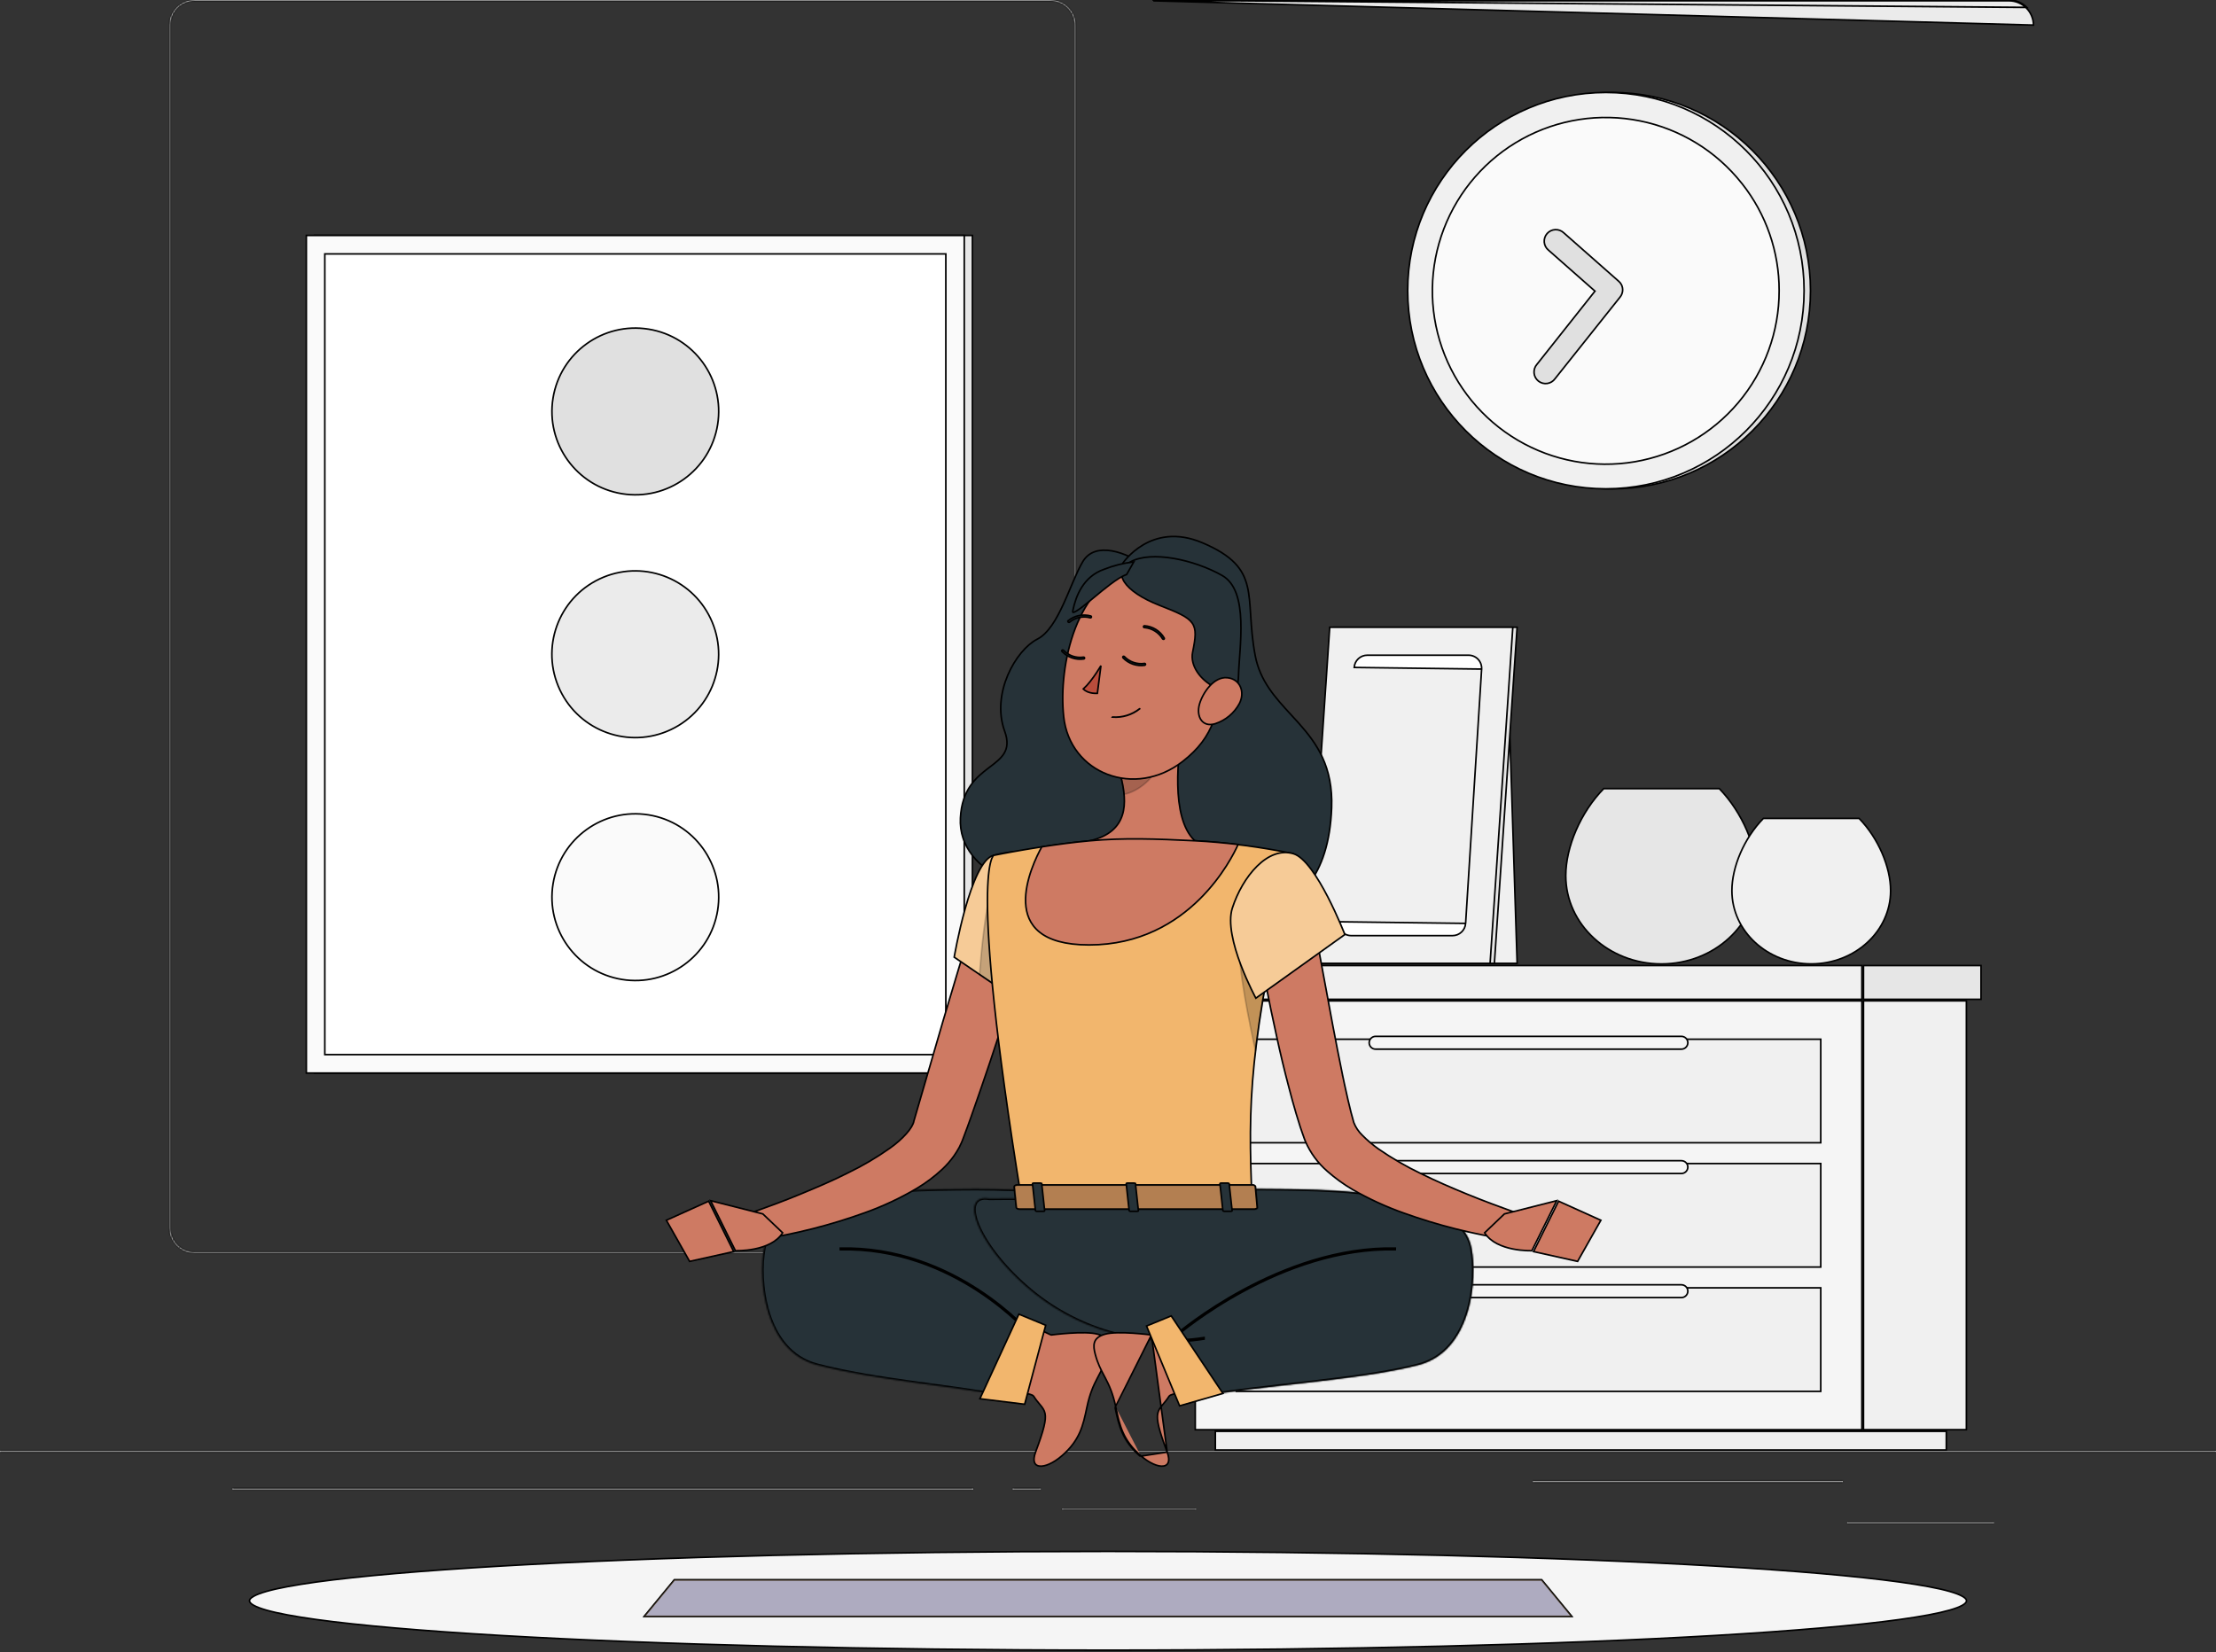 <svg width="1388" height="1035" viewBox="0 0 1388 1035" fill="none" xmlns="http://www.w3.org/2000/svg">
<rect x="0" y="0" width="1388" height="1035" fill="#333333" stroke="none"/>
<mask id="path-1-inside-1_224_258" fill="white">
<path d="M1388 908.863H0V909.557H1388V908.863Z"/>
</mask>
<path d="M1388 908.863H0V909.557H1388V908.863Z" fill="#EBEBEB"/>
<path d="M0 908.863V907.863H-1V908.863H0ZM1388 908.863H1389V907.863H1388V908.863ZM1388 909.557V910.557H1389V909.557H1388ZM0 909.557H-1V910.557H0V909.557ZM0 909.863H1388V907.863H0V909.863ZM1387 908.863V909.557H1389V908.863H1387ZM1388 908.557H0V910.557H1388V908.557ZM1 909.557V908.863H-1V909.557H1Z" fill="black" mask="url(#path-1-inside-1_224_258)"/>
<mask id="path-3-inside-2_224_258" fill="white">
<path d="M1248.92 953.528H1156.98V954.222H1248.92V953.528Z"/>
</mask>
<path d="M1248.92 953.528H1156.98V954.222H1248.92V953.528Z" fill="#EBEBEB"/>
<path d="M1156.98 953.528V952.528H1155.98V953.528H1156.98ZM1248.92 953.528H1249.92V952.528H1248.92V953.528ZM1248.92 954.222V955.222H1249.92V954.222H1248.92ZM1156.98 954.222H1155.98V955.222H1156.98V954.222ZM1156.98 954.528H1248.92V952.528H1156.98V954.528ZM1247.92 953.528V954.222H1249.92V953.528H1247.92ZM1248.92 953.222H1156.98V955.222H1248.92V953.222ZM1157.98 954.222V953.528H1155.98V954.222H1157.98Z" fill="black" mask="url(#path-3-inside-2_224_258)"/>
<mask id="path-5-inside-3_224_258" fill="white">
<path d="M749.133 945.062H665.242V945.756H749.133V945.062Z"/>
</mask>
<path d="M749.133 945.062H665.242V945.756H749.133V945.062Z" fill="#EBEBEB"/>
<path d="M665.242 945.062V944.062H664.242V945.062H665.242ZM749.133 945.062H750.133V944.062H749.133V945.062ZM749.133 945.756V946.756H750.133V945.756H749.133ZM665.242 945.756H664.242V946.756H665.242V945.756ZM665.242 946.062H749.133V944.062H665.242V946.062ZM748.133 945.062V945.756H750.133V945.062H748.133ZM749.133 944.756H665.242V946.756H749.133V944.756ZM666.242 945.756V945.062H664.242V945.756H666.242Z" fill="black" mask="url(#path-5-inside-3_224_258)"/>
<mask id="path-7-inside-4_224_258" fill="white">
<path d="M1154.2 927.766H960.189V928.46H1154.2V927.766Z"/>
</mask>
<path d="M1154.2 927.766H960.189V928.46H1154.2V927.766Z" fill="#EBEBEB"/>
<path d="M960.189 927.766V926.766H959.189V927.766H960.189ZM1154.2 927.766H1155.2V926.766H1154.2V927.766ZM1154.2 928.46V929.46H1155.2V928.46H1154.2ZM960.189 928.46H959.189V929.46H960.189V928.46ZM960.189 928.766H1154.2V926.766H960.189V928.766ZM1153.2 927.766V928.46H1155.2V927.766H1153.2ZM1154.2 927.46H960.189V929.46H1154.2V927.46ZM961.189 928.46V927.766H959.189V928.46H961.189Z" fill="black" mask="url(#path-7-inside-4_224_258)"/>
<mask id="path-9-inside-5_224_258" fill="white">
<path d="M609.61 932.428H145.629V933.122H609.61V932.428Z"/>
</mask>
<path d="M609.61 932.428H145.629V933.122H609.61V932.428Z" fill="#EBEBEB"/>
<path d="M145.629 932.428V931.428H144.629V932.428H145.629ZM609.61 932.428H610.61V931.428H609.61V932.428ZM609.61 933.122V934.122H610.61V933.122H609.61ZM145.629 933.122H144.629V934.122H145.629V933.122ZM145.629 933.428H609.61V931.428H145.629V933.428ZM608.61 932.428V933.122H610.61V932.428H608.61ZM609.61 932.122H145.629V934.122H609.61V932.122ZM146.629 933.122V932.428H144.629V933.122H146.629Z" fill="black" mask="url(#path-9-inside-5_224_258)"/>
<mask id="path-11-inside-6_224_258" fill="white">
<path d="M651.887 932.428H634.314V933.122H651.887V932.428Z"/>
</mask>
<path d="M651.887 932.428H634.314V933.122H651.887V932.428Z" fill="#EBEBEB"/>
<path d="M634.314 932.428V931.428H633.314V932.428H634.314ZM651.887 932.428H652.887V931.428H651.887V932.428ZM651.887 933.122V934.122H652.887V933.122H651.887ZM634.314 933.122H633.314V934.122H634.314V933.122ZM634.314 933.428H651.887V931.428H634.314V933.428ZM650.887 932.428V933.122H652.887V932.428H650.887ZM651.887 932.122H634.314V934.122H651.887V932.122ZM635.314 933.122V932.428H633.314V933.122H635.314Z" fill="black" mask="url(#path-11-inside-6_224_258)"/>
<mask id="path-13-inside-7_224_258" fill="white">
<path d="M657.911 785.053H121.894C117.694 785.045 113.67 783.372 110.703 780.4C107.737 777.428 106.07 773.401 106.07 769.202V15.712C106.107 11.537 107.789 7.545 110.752 4.603C113.715 1.661 117.718 0.007 121.894 -0H657.911C662.115 -0 666.147 1.67 669.12 4.642C672.092 7.615 673.762 11.647 673.762 15.851V769.202C673.762 773.406 672.092 777.437 669.12 780.41C666.147 783.383 662.115 785.053 657.911 785.053ZM121.894 0.555C117.878 0.562 114.03 2.162 111.194 5.004C108.357 7.846 106.764 11.697 106.764 15.712V769.202C106.764 773.217 108.357 777.068 111.194 779.909C114.03 782.751 117.878 784.351 121.894 784.359H657.911C661.929 784.351 665.78 782.752 668.621 779.911C671.462 777.07 673.061 773.219 673.068 769.202V15.712C673.061 11.694 671.462 7.843 668.621 5.002C665.78 2.162 661.929 0.562 657.911 0.555H121.894Z"/>
</mask>
<path d="M657.911 785.053H121.894C117.694 785.045 113.67 783.372 110.703 780.4C107.737 777.428 106.07 773.401 106.07 769.202V15.712C106.107 11.537 107.789 7.545 110.752 4.603C113.715 1.661 117.718 0.007 121.894 -0H657.911C662.115 -0 666.147 1.67 669.12 4.642C672.092 7.615 673.762 11.647 673.762 15.851V769.202C673.762 773.406 672.092 777.437 669.12 780.41C666.147 783.383 662.115 785.053 657.911 785.053ZM121.894 0.555C117.878 0.562 114.03 2.162 111.194 5.004C108.357 7.846 106.764 11.697 106.764 15.712V769.202C106.764 773.217 108.357 777.068 111.194 779.909C114.03 782.751 117.878 784.351 121.894 784.359H657.911C661.929 784.351 665.78 782.752 668.621 779.911C671.462 777.07 673.061 773.219 673.068 769.202V15.712C673.061 11.694 671.462 7.843 668.621 5.002C665.78 2.162 661.929 0.562 657.911 0.555H121.894Z" fill="#EBEBEB"/>
<path d="M121.894 785.053L121.892 786.053H121.894V785.053ZM106.07 769.202H107.07H106.07ZM106.07 15.712L105.07 15.703V15.712H106.07ZM121.894 -0V-1L121.892 -1L121.894 -0ZM657.911 -0V-1V-0ZM673.762 769.202H672.762H673.762ZM121.894 0.555V-0.445L121.892 -0.445L121.894 0.555ZM106.764 15.712H107.764L107.764 15.712L106.764 15.712ZM106.764 769.202H107.764H106.764ZM121.894 784.359L121.892 785.359H121.894V784.359ZM657.911 784.359V785.359H657.913L657.911 784.359ZM673.068 769.202L674.068 769.203V769.202H673.068ZM673.068 15.712H674.068V15.71L673.068 15.712ZM657.911 0.555L657.913 -0.445H657.911V0.555ZM657.911 784.053H121.894V786.053H657.911V784.053ZM121.895 784.053C117.961 784.046 114.19 782.478 111.411 779.694L109.995 781.107C113.149 784.266 117.428 786.045 121.892 786.053L121.895 784.053ZM111.411 779.694C108.631 776.909 107.07 773.136 107.07 769.202H105.07C105.07 773.666 106.842 777.947 109.995 781.107L111.411 779.694ZM107.07 769.202V15.712H105.07V769.202H107.07ZM107.07 15.721C107.105 11.809 108.681 8.069 111.456 5.313L110.047 3.893C106.898 7.021 105.109 11.265 105.07 15.703L107.07 15.721ZM111.456 5.313C114.232 2.556 117.983 1.006 121.895 1L121.892 -1C117.453 -0.993 113.197 0.766 110.047 3.893L111.456 5.313ZM121.894 1H657.911V-1H121.894V1ZM657.911 1C661.85 1 665.628 2.564 668.413 5.349L669.827 3.935C666.667 0.775 662.381 -1 657.911 -1V1ZM668.413 5.349C671.198 8.135 672.762 11.912 672.762 15.851H674.762C674.762 11.382 672.987 7.095 669.827 3.935L668.413 5.349ZM672.762 15.851V769.202H674.762V15.851H672.762ZM672.762 769.202C672.762 773.14 671.198 776.918 668.413 779.703L669.827 781.117C672.987 777.957 674.762 773.671 674.762 769.202H672.762ZM668.413 779.703C665.628 782.488 661.85 784.053 657.911 784.053V786.053C662.381 786.053 666.667 784.277 669.827 781.117L668.413 779.703ZM121.892 -0.445C117.612 -0.437 113.51 1.268 110.486 4.298L111.902 5.711C114.551 3.056 118.145 1.562 121.895 1.555L121.892 -0.445ZM110.486 4.298C107.462 7.327 105.764 11.432 105.764 15.712L107.764 15.712C107.764 11.962 109.252 8.365 111.902 5.711L110.486 4.298ZM105.764 15.712V769.202H107.764V15.712H105.764ZM105.764 769.202C105.764 773.482 107.462 777.587 110.486 780.616L111.902 779.203C109.252 776.549 107.764 772.952 107.764 769.202H105.764ZM110.486 780.616C113.51 783.645 117.612 785.351 121.892 785.359L121.895 783.359C118.145 783.352 114.551 781.857 111.902 779.203L110.486 780.616ZM121.894 785.359H657.911V783.359H121.894V785.359ZM657.913 785.359C662.195 785.351 666.3 783.646 669.328 780.618L667.914 779.204C665.26 781.858 661.663 783.352 657.91 783.359L657.913 785.359ZM669.328 780.618C672.356 777.59 674.061 773.486 674.068 769.203L672.068 769.2C672.062 772.953 670.568 776.55 667.914 779.204L669.328 780.618ZM674.068 769.202V15.712H672.068V769.202H674.068ZM674.068 15.71C674.061 11.428 672.356 7.323 669.328 4.295L667.914 5.71C670.568 8.363 672.062 11.961 672.068 15.714L674.068 15.71ZM669.328 4.295C666.3 1.267 662.195 -0.437 657.913 -0.445L657.91 1.555C661.663 1.562 665.26 3.056 667.914 5.71L669.328 4.295ZM657.911 -0.445H121.894V1.555H657.911V-0.445Z" fill="black" mask="url(#path-13-inside-7_224_258)"/>
<path d="M722.343 0.055H1258.39C1262.54 0.063 1266.52 1.714 1269.45 4.649C1269.46 4.653 1269.46 4.657 1269.46 4.661L722.343 0.055ZM722.343 0.055L722.343 -0H1258.39C1262.56 0.014 1266.56 1.672 1269.51 4.613L722.343 0.055ZM722.344 0.5H1258.39C1262.42 0.514 1266.28 2.114 1269.15 4.954C1269.15 4.958 1269.16 4.963 1269.16 4.967C1272.02 7.814 1273.65 11.675 1273.68 15.712L722.344 0.5Z" fill="#EBEBEB" stroke="black"/>
<path d="M1231.66 626.987V895.62H1167.2V626.987H1231.66Z" fill="#F0F0F0" stroke="black"/>
<path d="M1219.08 896.649V908.363H761.235V896.649H1219.08Z" fill="#F0F0F0" stroke="black"/>
<path d="M748.66 895.646V627.013H1166.2V895.646H748.66Z" fill="#F5F5F5" stroke="black"/>
<path d="M774.393 793.74V728.893H1140.44V793.74H774.393Z" fill="#F0F0F0" stroke="black"/>
<path d="M774.393 871.608V806.761H1140.44V871.608H774.393Z" fill="#F0F0F0" stroke="black"/>
<path d="M861.615 727.118H861.615H1053.16C1054.22 727.118 1055.24 727.539 1056 728.288C1056.75 729.037 1057.18 730.053 1057.18 731.115C1057.18 732.18 1056.75 733.2 1056 733.953C1055.24 734.707 1054.22 735.133 1053.16 735.14H861.615C860.547 735.14 859.524 734.716 858.769 733.961C858.014 733.207 857.59 732.183 857.59 731.117C857.597 730.054 858.024 729.037 858.777 728.288C859.531 727.539 860.552 727.118 861.615 727.118Z" fill="#F5F5F5" stroke="black"/>
<path d="M774.393 715.872V651.025H1140.44V715.872H774.393Z" fill="#F0F0F0" stroke="black"/>
<path d="M861.615 649.224H861.615H1053.16C1054.22 649.224 1055.24 649.645 1056 650.394C1056.75 651.143 1057.18 652.159 1057.18 653.221C1057.18 654.286 1056.75 655.306 1056 656.059C1055.24 656.813 1054.22 657.239 1053.16 657.246H861.615C860.547 657.246 859.524 656.822 858.769 656.067C858.014 655.313 857.59 654.289 857.59 653.223C857.597 652.16 858.024 651.143 858.777 650.394C859.531 649.645 860.552 649.224 861.615 649.224Z" fill="#F5F5F5" stroke="black"/>
<path d="M861.615 804.848H861.615H1053.16C1054.22 804.848 1055.24 805.269 1056 806.019C1056.75 806.767 1057.18 807.783 1057.18 808.846C1057.18 809.911 1056.75 810.93 1056 811.683C1055.24 812.437 1054.22 812.864 1053.16 812.87H861.615C860.547 812.87 859.524 812.446 858.769 811.692C858.014 810.937 857.59 809.914 857.59 808.847C857.597 807.784 858.024 806.768 858.777 806.019C859.531 805.269 860.552 804.848 861.615 804.848Z" fill="#F5F5F5" stroke="black"/>
<path d="M1166.2 604.86V626.013H739.943V604.86H1166.2Z" fill="#F0F0F0" stroke="black"/>
<path d="M1167.2 626.017V604.864H1240.82V626.017H1167.2Z" fill="#E6E6E6" stroke="black"/>
<path d="M1100.54 548.593C1100.54 579.093 1073.71 603.863 1040.64 603.863C1007.56 603.863 980.732 579.066 980.732 548.593C980.732 530.617 989.99 508.894 1004.51 494.017H1076.88C1091.26 508.895 1100.54 530.618 1100.54 548.593Z" fill="#E6E6E6" stroke="black"/>
<path d="M1184.19 557.976C1184.19 583.285 1161.93 603.835 1134.47 603.835C1107 603.835 1084.78 583.285 1084.78 557.976C1084.78 543.081 1092.45 525.078 1104.48 512.699H1164.46C1176.48 525.079 1184.19 543.109 1184.19 557.976Z" fill="#F0F0F0" stroke="black"/>
<path d="M944.41 420.426L950.263 603.502H903.754V420.426H944.41Z" fill="#F0F0F0" stroke="black"/>
<path d="M950.246 392.969L936.017 603.501H821.344L835.572 392.969H950.246Z" fill="#E6E6E6" stroke="black"/>
<path d="M947.553 392.969L933.324 603.501H818.65L832.879 392.969H947.553Z" fill="#F0F0F0" stroke="black"/>
<path d="M928.018 419.143L928.018 419.142C928.09 418.027 927.932 416.909 927.554 415.858C927.176 414.807 926.586 413.844 925.821 413.03C925.056 412.216 924.132 411.568 923.106 411.125C922.08 410.683 920.974 410.455 919.857 410.458L919.856 410.458L856.369 410.458C854.29 410.46 852.289 411.254 850.773 412.677C849.257 414.101 848.34 416.048 848.207 418.123L928.018 419.143ZM928.018 419.143L917.997 578.455M928.018 419.143L917.997 578.455M917.997 578.455C917.997 578.456 917.997 578.457 917.997 578.457M917.997 578.455L917.997 578.457M917.997 578.457C917.857 580.53 916.938 582.473 915.423 583.895C913.909 585.318 911.911 586.114 909.833 586.122H846.32C845.204 586.121 844.1 585.891 843.076 585.447C842.051 585.003 841.129 584.355 840.364 583.541C839.6 582.728 839.01 581.767 838.63 580.717C838.251 579.667 838.09 578.551 838.158 577.437C838.158 577.437 838.158 577.437 838.158 577.436L917.997 578.457Z" fill="white" stroke="black"/>
<path d="M196.984 672.206V147.487H609.081V672.206H196.984Z" fill="#E6E6E6" stroke="black"/>
<path d="M191.877 672.206V147.487H603.974V672.206H191.877Z" fill="#FAFAFA" stroke="black"/>
<path d="M203.453 159.067L592.426 159.067V660.662H203.453L203.453 159.067Z" fill="white" stroke="black"/>
<path d="M406.309 510.492C434.775 515.112 454.105 541.934 449.484 570.4C444.864 598.865 418.042 618.196 389.576 613.575C361.111 608.954 341.78 582.133 346.401 553.667C351.022 525.201 377.843 505.871 406.309 510.492Z" fill="#FAFAFA" stroke="black"/>
<path d="M446.142 389.869C457.178 416.512 444.526 447.057 417.883 458.093C391.24 469.129 360.695 456.477 349.659 429.834C338.623 403.191 351.275 372.646 377.918 361.61C404.561 350.574 435.106 363.226 446.142 389.869Z" fill="#EBEBEB" stroke="black"/>
<path d="M406.297 206.206C434.763 210.826 454.093 237.648 449.473 266.114C444.852 294.579 418.03 313.91 389.565 309.289C361.099 304.668 341.769 277.847 346.389 249.381C351.01 220.915 377.832 201.585 406.297 206.206Z" fill="#E0E0E0" stroke="black"/>
<path d="M1134 182.079C1134 250.641 1078.42 306.221 1009.85 306.221C941.291 306.221 885.711 250.641 885.711 182.079C885.711 113.517 941.291 57.936 1009.85 57.936C1078.42 57.936 1134 113.517 1134 182.079Z" fill="#E0E0E0" stroke="black"/>
<path d="M1130 182.079C1130 250.641 1074.42 306.221 1005.86 306.221C937.293 306.221 881.713 250.641 881.713 182.079C881.713 113.517 937.293 57.936 1005.86 57.936C1074.42 57.936 1130 113.517 1130 182.079Z" fill="#F0F0F0" stroke="black"/>
<path d="M1114.37 182.077V182.078C1114.4 207.743 1105.33 232.589 1088.79 252.208C1072.24 271.828 1049.28 284.953 1023.98 289.256C998.679 293.559 972.671 288.762 950.569 275.716C928.467 262.669 911.701 242.216 903.242 217.985C894.784 193.754 895.182 167.31 904.364 143.344C913.546 119.378 930.92 99.438 953.403 87.061C975.887 74.685 1002.03 70.671 1027.19 75.732C1052.35 80.793 1074.9 94.602 1090.85 114.71L1090.86 114.716L1090.86 114.722L1091.16 115.076C1106.24 134.153 1114.41 157.765 1114.37 182.077Z" fill="#FAFAFA" stroke="black"/>
<path d="M1014.77 186.068L1014.77 186.07L973.986 237.259L973.978 237.269L973.971 237.279C973.399 238.075 972.672 238.746 971.833 239.253C970.994 239.76 970.062 240.091 969.091 240.227C968.121 240.363 967.133 240.3 966.187 240.043C965.241 239.786 964.358 239.34 963.589 238.732C962.821 238.124 962.184 237.366 961.717 236.504C961.25 235.643 960.963 234.696 960.873 233.72C960.782 232.744 960.891 231.76 961.192 230.827C961.492 229.895 961.979 229.033 962.623 228.294L962.63 228.285L962.638 228.276L998.726 182.75L999.02 182.378L998.664 182.064L969.905 156.719L969.898 156.713L969.89 156.707C969.134 156.091 968.511 155.328 968.057 154.465C967.602 153.602 967.327 152.656 967.248 151.683C967.168 150.711 967.285 149.733 967.593 148.808C967.9 147.882 968.391 147.028 969.037 146.297C969.682 145.566 970.469 144.972 971.349 144.552C972.23 144.132 973.186 143.895 974.16 143.853C975.135 143.811 976.107 143.967 977.02 144.311C977.933 144.654 978.767 145.179 979.472 145.852L979.48 145.859L979.487 145.866L1013.74 176.069L1013.75 176.075L1013.76 176.081C1014.5 176.688 1015.12 177.437 1015.57 178.284C1016.2 179.521 1016.46 180.913 1016.32 182.293C1016.17 183.674 1015.64 184.985 1014.77 186.068Z" fill="#E0E0E0" stroke="black"/>
<path d="M1231.74 1002.8C1231.74 1003.19 1231.58 1003.62 1231.16 1004.09C1230.75 1004.57 1230.11 1005.07 1229.21 1005.58C1227.43 1006.61 1224.74 1007.64 1221.17 1008.66C1214.03 1010.69 1203.49 1012.66 1189.88 1014.54C1162.66 1018.3 1123.26 1021.68 1074.57 1024.53C977.176 1030.21 842.626 1033.73 694.002 1033.73C545.378 1033.73 410.829 1030.21 313.439 1024.53C264.743 1021.68 225.346 1018.3 198.129 1014.54C184.518 1012.66 173.971 1010.69 166.836 1008.66C163.264 1007.64 160.577 1006.61 158.792 1005.58C157.899 1005.07 157.256 1004.57 156.842 1004.09C156.43 1003.62 156.264 1003.19 156.264 1002.8C156.264 1002.42 156.43 1001.99 156.842 1001.52C157.256 1001.04 157.899 1000.54 158.792 1000.03C160.577 998.999 163.264 997.972 166.836 996.953C173.971 994.917 184.518 992.947 198.129 991.068C225.346 987.312 264.743 983.927 313.439 981.084C410.829 975.398 545.378 971.881 694.002 971.881C842.626 971.881 977.176 975.398 1074.57 981.084C1123.26 983.927 1162.66 987.312 1189.88 991.068C1203.49 992.947 1214.03 994.917 1221.17 996.953C1224.74 997.972 1227.43 998.999 1229.21 1000.03C1230.11 1000.54 1230.75 1001.04 1231.16 1001.52C1231.58 1001.99 1231.74 1002.42 1231.74 1002.8Z" fill="#F5F5F5" stroke="black"/>
<path d="M965.618 989.67L984.477 1012.6H403.523L422.383 989.67H965.618Z" fill="#407BFF" stroke="black"/>
<path opacity="0.6" d="M965.618 989.67L984.477 1012.6H403.523L422.383 989.67H965.618Z" fill="#F6CB97" stroke="black"/>
<mask id="path-46-inside-8_224_258" fill="white">
<path d="M525.829 782.384C598.31 780.552 645.336 835.766 645.336 835.766C638.229 858.391 633.677 875.324 633.677 875.324C594.035 867.829 548.953 864.803 511.838 855.143C478.332 846.426 474.834 801.15 478.526 782.134C482.218 763.118 501.234 758.677 519.944 752.486C541.291 745.408 581.987 744.852 611.163 744.741C641.921 744.741 682.34 747.517 703.271 752.237C703.271 752.237 747.687 750.266 780.694 750.821C799.959 747.573 788.355 778.969 757.764 805.73C742.655 819.111 724.769 828.976 705.391 834.616C686.013 840.256 665.626 841.531 645.697 838.348H645.447"/>
</mask>
<path d="M525.829 782.384C598.31 780.552 645.336 835.766 645.336 835.766C638.229 858.391 633.677 875.324 633.677 875.324C594.035 867.829 548.953 864.803 511.838 855.143C478.332 846.426 474.834 801.15 478.526 782.134C482.218 763.118 501.234 758.677 519.944 752.486C541.291 745.408 581.987 744.852 611.163 744.741C641.921 744.741 682.34 747.517 703.271 752.237C703.271 752.237 747.687 750.266 780.694 750.821C799.959 747.573 788.355 778.969 757.764 805.73C742.655 819.111 724.769 828.976 705.391 834.616C686.013 840.256 665.626 841.531 645.697 838.348H645.447" fill="#263238"/>
<path d="M645.336 835.766L646.29 836.066L646.455 835.539L646.097 835.118L645.336 835.766ZM633.677 875.324L633.491 876.307L634.402 876.479L634.642 875.584L633.677 875.324ZM511.838 855.143L512.09 854.175L512.09 854.175L511.838 855.143ZM519.944 752.486L520.258 753.436L520.259 753.436L519.944 752.486ZM611.163 744.741V743.741L611.159 743.741L611.163 744.741ZM703.271 752.237L703.051 753.212L703.182 753.242L703.315 753.236L703.271 752.237ZM780.694 750.821L780.677 751.821L780.769 751.822L780.86 751.807L780.694 750.821ZM757.764 805.73L757.105 804.977L757.101 804.981L757.764 805.73ZM645.697 838.348L645.854 837.361L645.776 837.348H645.697V838.348ZM525.854 783.384C561.83 782.474 591.509 795.722 612.217 809.226C622.568 815.976 630.667 822.783 636.175 827.9C638.929 830.458 641.034 832.593 642.448 834.085C643.155 834.831 643.689 835.417 644.045 835.814C644.223 836.013 644.357 836.165 644.445 836.266C644.49 836.316 644.523 836.354 644.544 836.379C644.555 836.392 644.563 836.401 644.568 836.407C644.57 836.41 644.572 836.412 644.573 836.413C644.574 836.414 644.574 836.414 644.574 836.415C644.575 836.415 644.575 836.415 645.336 835.766C646.097 835.118 646.097 835.118 646.096 835.117C646.096 835.116 646.095 835.115 646.094 835.114C646.092 835.112 646.09 835.109 646.087 835.106C646.08 835.098 646.071 835.087 646.059 835.073C646.035 835.045 645.999 835.004 645.952 834.95C645.858 834.843 645.719 834.685 645.535 834.479C645.167 834.069 644.62 833.47 643.899 832.71C642.459 831.189 640.324 829.025 637.536 826.435C631.962 821.257 623.774 814.375 613.309 807.55C592.384 793.905 562.309 780.461 525.804 781.384L525.854 783.384ZM644.382 835.467C640.826 846.788 637.908 856.686 635.88 863.754C634.866 867.288 634.074 870.114 633.535 872.058C633.266 873.03 633.06 873.781 632.921 874.289C632.852 874.544 632.799 874.737 632.764 874.867C632.747 874.932 632.733 874.982 632.724 875.015C632.72 875.031 632.717 875.044 632.714 875.052C632.713 875.056 632.712 875.059 632.712 875.061C632.712 875.063 632.711 875.063 632.711 875.064C632.711 875.064 632.711 875.064 632.711 875.065C632.711 875.065 632.711 875.065 633.677 875.324C634.642 875.584 634.642 875.584 634.642 875.584C634.642 875.584 634.642 875.584 634.643 875.583C634.643 875.583 634.643 875.582 634.643 875.581C634.644 875.579 634.644 875.576 634.646 875.572C634.648 875.564 634.651 875.552 634.655 875.536C634.664 875.503 634.677 875.455 634.695 875.39C634.73 875.261 634.782 875.069 634.851 874.816C634.989 874.31 635.194 873.561 635.463 872.592C636 870.654 636.79 867.833 637.802 864.305C639.827 857.25 642.74 847.369 646.29 836.066L644.382 835.467ZM633.862 874.342C614.01 870.588 592.791 867.953 571.948 865.055C551.084 862.154 530.586 858.989 512.09 854.175L511.586 856.111C530.205 860.957 550.806 864.135 571.672 867.036C592.559 869.94 613.702 872.565 633.491 876.307L633.862 874.342ZM512.09 854.175C495.801 849.938 486.733 836.812 482.187 822.203C477.639 807.586 477.691 791.681 479.508 782.325L477.544 781.943C475.669 791.603 475.624 807.844 480.278 822.798C484.934 837.761 494.369 851.631 511.586 856.111L512.09 854.175ZM479.508 782.325C481.282 773.184 486.716 767.534 494.094 763.372C501.538 759.173 510.83 756.555 520.258 753.436L519.63 751.537C510.348 754.608 500.776 757.306 493.112 761.63C485.382 765.99 479.462 772.069 477.544 781.943L479.508 782.325ZM520.259 753.436C530.801 749.94 546.2 748.036 562.681 746.999C579.138 745.963 596.58 745.797 611.167 745.741L611.159 743.741C596.571 743.797 579.077 743.963 562.555 745.003C546.057 746.041 530.434 747.954 519.629 751.537L520.259 753.436ZM611.163 745.741C641.899 745.741 682.229 748.518 703.051 753.212L703.491 751.261C682.45 746.517 641.944 743.741 611.163 743.741V745.741ZM703.271 752.237C703.315 753.236 703.315 753.236 703.316 753.236C703.316 753.236 703.317 753.236 703.317 753.235C703.319 753.235 703.321 753.235 703.323 753.235C703.329 753.235 703.337 753.235 703.347 753.234C703.369 753.233 703.401 753.232 703.443 753.23C703.528 753.226 703.654 753.221 703.821 753.214C704.154 753.199 704.646 753.178 705.285 753.152C706.563 753.099 708.426 753.025 710.764 752.937C715.441 752.761 722.022 752.532 729.633 752.32C744.858 751.897 764.196 751.543 780.677 751.821L780.71 749.821C764.185 749.543 744.812 749.897 729.577 750.321C721.958 750.533 715.371 750.762 710.689 750.938C708.348 751.026 706.483 751.101 705.203 751.154C704.563 751.18 704.069 751.201 703.735 751.215C703.568 751.223 703.441 751.228 703.356 751.232C703.313 751.234 703.281 751.235 703.259 751.236C703.248 751.237 703.24 751.237 703.235 751.237C703.232 751.237 703.23 751.237 703.229 751.237C703.228 751.237 703.227 751.238 703.227 751.238C703.227 751.238 703.227 751.238 703.271 752.237ZM780.86 751.807C783.16 751.419 784.881 751.57 786.116 752.076C787.318 752.567 788.133 753.423 788.61 754.633C789.605 757.16 789.137 761.301 786.997 766.651C782.756 777.25 772.323 791.666 757.105 804.977L758.422 806.483C773.796 793.034 784.461 778.371 788.854 767.394C791.029 761.956 791.763 757.183 790.471 753.901C789.804 752.206 788.604 750.933 786.873 750.224C785.175 749.53 783.044 749.41 780.527 749.835L780.86 751.807ZM757.101 804.981C742.103 818.264 724.347 828.057 705.111 833.656L705.67 835.576C725.19 829.895 743.208 819.957 758.427 806.479L757.101 804.981ZM705.111 833.656C685.876 839.255 665.638 840.52 645.854 837.361L645.539 839.336C665.614 842.541 686.151 841.257 705.67 835.576L705.111 833.656ZM645.697 837.348H645.447V839.348H645.697V837.348Z" fill="black" mask="url(#path-46-inside-8_224_258)"/>
<mask id="path-48-inside-9_224_258" fill="white">
<path d="M874.44 782.384C801.959 780.552 737.639 835.766 737.639 835.766C744.745 858.391 749.298 875.324 749.298 875.324C788.939 867.829 851.316 864.803 888.431 855.143C921.965 846.426 925.435 801.15 921.743 782.134C918.051 763.118 899.035 758.677 880.325 752.486C858.978 745.408 818.282 744.852 789.106 744.741C758.348 744.741 717.929 747.517 696.998 752.237C696.998 752.237 652.582 750.266 619.603 750.821C600.31 747.573 611.914 778.969 642.505 805.73C657.598 819.091 675.461 828.945 694.813 834.585C714.165 840.224 734.526 841.509 754.434 838.348H754.683"/>
</mask>
<path d="M874.44 782.384C801.959 780.552 737.639 835.766 737.639 835.766C744.745 858.391 749.298 875.324 749.298 875.324C788.939 867.829 851.316 864.803 888.431 855.143C921.965 846.426 925.435 801.15 921.743 782.134C918.051 763.118 899.035 758.677 880.325 752.486C858.978 745.408 818.282 744.852 789.106 744.741C758.348 744.741 717.929 747.517 696.998 752.237C696.998 752.237 652.582 750.266 619.603 750.821C600.31 747.573 611.914 778.969 642.505 805.73C657.598 819.091 675.461 828.945 694.813 834.585C714.165 840.224 734.526 841.509 754.434 838.348H754.683" fill="#263238"/>
<path d="M737.639 835.766L736.987 835.008L736.487 835.437L736.685 836.066L737.639 835.766ZM749.298 875.324L748.332 875.584L748.573 876.479L749.484 876.307L749.298 875.324ZM888.431 855.143L888.18 854.175L888.179 854.175L888.431 855.143ZM880.325 752.486L880.01 753.436L880.011 753.436L880.325 752.486ZM789.106 744.741L789.11 743.741H789.106V744.741ZM696.998 752.237L696.954 753.236L697.088 753.242L697.218 753.212L696.998 752.237ZM619.603 750.821L619.437 751.807L619.528 751.822L619.62 751.821L619.603 750.821ZM642.505 805.73L643.168 804.981L643.164 804.977L642.505 805.73ZM754.434 838.348V837.348H754.355L754.277 837.36L754.434 838.348ZM874.465 781.384C837.977 780.462 803.597 793.894 778.384 807.508C765.769 814.32 755.427 821.189 748.238 826.356C744.643 828.94 741.834 831.099 739.923 832.614C738.967 833.371 738.236 833.968 737.742 834.376C737.495 834.58 737.307 834.737 737.181 834.843C737.118 834.897 737.07 834.937 737.038 834.965C737.022 834.978 737.009 834.989 737.001 834.996C736.997 835 736.994 835.002 736.991 835.004C736.99 835.005 736.989 835.006 736.989 835.007C736.988 835.007 736.987 835.008 737.639 835.766C738.29 836.525 738.29 836.525 738.29 836.525C738.291 836.525 738.291 836.524 738.292 836.523C738.294 836.522 738.297 836.52 738.3 836.517C738.307 836.51 738.319 836.501 738.334 836.488C738.364 836.463 738.409 836.424 738.47 836.373C738.591 836.27 738.774 836.117 739.016 835.918C739.5 835.518 740.221 834.93 741.165 834.181C743.055 832.684 745.838 830.544 749.405 827.98C756.54 822.851 766.809 816.031 779.334 809.268C804.401 795.733 838.421 782.474 874.415 783.384L874.465 781.384ZM736.685 836.066C740.235 847.369 743.147 857.25 745.172 864.305C746.185 867.833 746.975 870.654 747.512 872.592C747.781 873.561 747.986 874.31 748.124 874.816C748.193 875.069 748.245 875.261 748.28 875.39C748.297 875.455 748.311 875.503 748.319 875.536C748.324 875.552 748.327 875.564 748.329 875.572C748.33 875.576 748.331 875.579 748.332 875.581C748.332 875.582 748.332 875.583 748.332 875.583C748.332 875.584 748.332 875.584 748.332 875.584C748.332 875.584 748.332 875.584 749.298 875.324C750.264 875.065 750.264 875.065 750.264 875.065C750.264 875.064 750.264 875.064 750.264 875.064C750.263 875.063 750.263 875.063 750.263 875.061C750.262 875.059 750.261 875.056 750.26 875.052C750.258 875.044 750.255 875.031 750.25 875.015C750.241 874.982 750.228 874.932 750.21 874.867C750.175 874.737 750.123 874.544 750.053 874.289C749.915 873.781 749.709 873.03 749.439 872.058C748.901 870.114 748.109 867.288 747.095 863.754C745.066 856.686 742.149 846.788 738.593 835.467L736.685 836.066ZM749.484 876.307C769.259 872.568 794.712 869.943 819.926 867.039C845.103 864.139 870.046 860.961 888.683 856.111L888.179 854.175C869.701 858.985 844.898 862.15 819.698 865.052C794.535 867.95 768.979 870.586 749.112 874.342L749.484 876.307ZM888.683 856.111C905.914 851.632 915.349 837.761 920.002 822.797C924.652 807.844 924.6 791.602 922.725 781.943L920.762 782.325C922.578 791.681 922.638 807.586 918.092 822.204C913.55 836.811 904.482 849.937 888.18 854.175L888.683 856.111ZM922.725 781.943C920.808 772.069 914.887 765.99 907.157 761.63C899.493 757.306 889.921 754.608 880.639 751.537L880.011 753.436C889.439 756.555 898.731 759.173 906.175 763.372C913.553 767.534 918.987 773.184 920.762 782.325L922.725 781.943ZM880.64 751.537C869.835 747.954 854.212 746.041 837.714 745.003C821.192 743.963 803.699 743.797 789.11 743.741L789.102 745.741C803.689 745.797 821.131 745.963 837.588 746.999C854.069 748.036 869.468 749.94 880.01 753.436L880.64 751.537ZM789.106 743.741C758.326 743.741 717.819 746.517 696.778 751.261L697.218 753.212C718.04 748.518 758.37 745.741 789.106 745.741V743.741ZM696.998 752.237C697.043 751.238 697.042 751.238 697.042 751.238C697.042 751.238 697.041 751.237 697.04 751.237C697.039 751.237 697.037 751.237 697.034 751.237C697.029 751.237 697.021 751.237 697.01 751.236C696.988 751.235 696.956 751.234 696.913 751.232C696.828 751.228 696.701 751.223 696.534 751.215C696.2 751.201 695.707 751.18 695.067 751.154C693.787 751.101 691.921 751.026 689.58 750.938C684.899 750.762 678.313 750.533 670.696 750.321C655.465 749.897 636.098 749.543 619.586 749.821L619.62 751.821C636.087 751.543 655.418 751.897 670.64 752.32C678.249 752.532 684.829 752.761 689.505 752.937C691.844 753.025 693.706 753.099 694.984 753.152C695.623 753.178 696.116 753.199 696.448 753.214C696.615 753.221 696.741 753.226 696.826 753.23C696.869 753.232 696.901 753.233 696.922 753.234C696.933 753.235 696.941 753.235 696.946 753.235C696.949 753.235 696.951 753.235 696.952 753.235C696.953 753.236 696.953 753.236 696.953 753.236C696.954 753.236 696.954 753.236 696.998 752.237ZM619.769 749.835C617.249 749.41 615.116 749.53 613.415 750.224C611.682 750.932 610.48 752.205 609.81 753.9C608.514 757.182 609.245 761.955 611.419 767.393C615.808 778.371 626.473 793.034 641.847 806.483L643.164 804.977C627.946 791.666 617.513 777.25 613.276 766.651C611.137 761.301 610.673 757.161 611.671 754.634C612.149 753.424 612.966 752.568 614.171 752.076C615.41 751.57 617.134 751.419 619.437 751.807L619.769 749.835ZM641.842 806.479C657.046 819.938 675.04 829.864 694.534 835.545L695.093 833.624C675.883 828.026 658.15 818.244 643.168 804.981L641.842 806.479ZM694.534 835.545C714.027 841.225 734.537 842.52 754.59 839.336L754.277 837.36C734.515 840.499 714.304 839.223 695.093 833.624L694.534 835.545ZM754.434 839.348H754.683V837.348H754.434V839.348Z" fill="black" mask="url(#path-48-inside-9_224_258)"/>
<path d="M625.345 649.423L625.345 649.424C621.876 660.027 618.351 670.6 614.688 681.145C614.103 682.831 613.52 684.514 612.938 686.195C609.876 695.043 606.826 703.856 603.423 712.806L603.422 712.808L602.925 714.132L602.263 715.732C602.263 715.732 602.263 715.733 602.263 715.733C601.827 716.768 601.336 717.75 600.837 718.749C599.84 720.586 598.74 722.365 597.541 724.076C595.343 727.15 592.846 729.998 590.085 732.577C585.222 737.086 579.901 741.074 574.21 744.477C563.867 750.587 552.964 755.695 541.651 759.732L541.649 759.733C520.176 767.474 498.001 773.105 475.437 776.545L471.398 759.441C481.373 755.875 491.642 752.09 501.536 747.978C511.554 743.816 521.508 739.646 530.992 734.807C540.254 730.353 549.126 725.13 557.514 719.193L557.515 719.193C561.456 716.398 565.004 713.243 567.652 710.258C568.976 708.766 570.081 707.309 570.899 705.954C571.705 704.619 572.248 703.355 572.427 702.238L590.962 638.617C597.188 617.485 603.578 596.355 610.241 575.253L645.05 586.063C638.819 607.292 632.251 628.413 625.345 649.423Z" fill="#CE7A63" stroke="black"/>
<path d="M461.319 783.511C461.027 783.51 460.795 783.506 460.629 783.503L445.089 752.155L477.803 760.461L490.214 772.28C486.485 778.254 479.188 781.084 472.652 782.403C469.339 783.072 466.256 783.345 464.001 783.45C462.874 783.503 461.955 783.514 461.319 783.511Z" fill="#CE7A63" stroke="black"/>
<path d="M717.72 354.701L717.758 354.729L717.799 354.748L717.799 354.748L717.8 354.748L717.8 354.749L717.807 354.752L717.839 354.768C717.869 354.783 717.916 354.807 717.978 354.841C718.101 354.907 718.287 355.012 718.526 355.159C719.003 355.453 719.695 355.917 720.535 356.591C722.214 357.939 724.487 360.126 726.83 363.47C731.514 370.154 736.492 381.485 737.529 400.017C738.565 418.546 733.323 451.328 723.703 481.748C718.895 496.952 713 511.542 706.265 523.449C699.523 535.37 691.971 544.54 683.878 548.983C667.596 557.921 646.527 557.822 629.756 550.933C612.986 544.045 600.644 530.438 601.56 512.443C602.02 503.389 604.509 497.031 607.828 492.203C611.154 487.366 615.331 484.04 619.231 481.064C619.499 480.86 619.766 480.656 620.032 480.454C623.601 477.741 626.911 475.224 628.872 472.017C631.015 468.511 631.522 464.239 629.29 458.114C624.959 446.231 626.726 433.5 631.261 422.869C635.803 412.224 643.079 403.779 649.645 400.435C653.101 398.675 656.106 395.555 658.79 391.707C661.477 387.854 663.867 383.235 666.081 378.431C667.654 375.016 669.145 371.492 670.589 368.077C671.176 366.691 671.754 365.323 672.328 363.987C674.32 359.348 676.252 355.098 678.245 351.778C682.122 345.321 688.874 343.821 696.291 345.073C703.715 346.327 711.68 350.33 717.72 354.701Z" fill="#263238" stroke="black"/>
<path d="M753.183 340.045L753.183 340.045C762.726 344.104 769.091 348.225 773.398 352.679C777.696 357.123 779.967 361.923 781.28 367.389C782.543 372.642 782.919 378.496 783.353 385.254C783.372 385.552 783.391 385.852 783.411 386.153C783.87 393.281 784.437 401.369 786.199 410.688C789.216 426.644 798.793 437.04 808.536 447.617C810.238 449.464 811.944 451.317 813.622 453.205C824.916 465.92 835.042 480.38 834.077 506.042C833.254 527.978 827.786 543.352 819.764 553.73C811.746 564.103 801.144 569.528 789.962 571.509C778.772 573.493 767 572.026 756.682 568.605C746.359 565.182 737.538 559.818 732.232 554.053C726.975 548.341 724.438 538.743 723.647 527.436C722.858 516.153 723.814 503.274 725.444 491.103C727.074 478.935 729.376 467.494 731.271 459.094C732.218 454.894 733.063 451.456 733.672 449.067C733.976 447.873 734.221 446.942 734.389 446.31C734.474 445.993 734.539 445.752 734.583 445.59L734.633 445.406L734.646 445.36L734.649 445.349L734.65 445.346C734.65 445.345 734.65 445.345 734.168 445.211L734.65 445.345L734.692 445.197L734.642 445.051L703.298 352.764C703.317 352.737 703.337 352.708 703.36 352.676C703.495 352.487 703.698 352.208 703.969 351.857C704.512 351.156 705.326 350.166 706.406 349.019C708.565 346.725 711.782 343.812 716.01 341.331C724.448 336.38 736.94 333.133 753.183 340.045Z" fill="#263238" stroke="black"/>
<path d="M431.949 790.199L417.382 764.431L443.871 752.474L459.557 784.061L431.949 790.199Z" fill="#CE7A63" stroke="black"/>
<path d="M637.767 626.641C637.71 626.733 637.657 626.817 637.611 626.891L597.664 599.605C597.682 599.506 597.703 599.385 597.728 599.241C597.807 598.797 597.924 598.145 598.078 597.313C598.386 595.649 598.843 593.268 599.438 590.397C600.627 584.656 602.365 576.965 604.563 569.159C606.761 561.348 609.414 553.442 612.428 547.262C613.935 544.171 615.524 541.53 617.179 539.553C618.839 537.569 620.527 536.297 622.225 535.863C632.969 533.135 640.701 532.603 647.22 534.804C653.73 537.002 659.121 541.958 665.107 550.432C666.415 552.343 667.013 554.958 667.013 558.129C667.013 561.297 666.416 564.974 665.381 568.962C663.311 576.937 659.51 586.078 655.351 594.735C651.195 603.387 646.69 611.537 643.224 617.524C641.491 620.518 640.019 622.97 638.979 624.673C638.46 625.525 638.048 626.189 637.767 626.641Z" fill="#F6CB97" stroke="black"/>
<path opacity="0.2" d="M616.289 582.426C617.56 572.345 619.173 562.888 621.072 558.029L651.897 565.18L654.874 595.55C649.608 606.203 643.818 616.588 637.525 626.668L613.544 610.465C614.075 603.371 615.003 592.619 616.289 582.426Z" fill="black" stroke="black"/>
<path d="M809.85 534.724C781.753 655.43 781.751 692.074 784.171 750.893H639.738C622.779 646.133 618.521 592.264 618.5 564.596C618.49 550.74 619.542 543.484 620.581 539.708C621.099 537.822 621.609 536.826 621.963 536.315C622.139 536.061 622.273 535.931 622.348 535.87C622.363 535.857 622.376 535.847 622.387 535.84L622.405 535.836L622.679 535.781C622.921 535.732 623.28 535.66 623.746 535.568C624.68 535.383 626.045 535.116 627.772 534.788C631.227 534.131 636.128 533.229 641.916 532.246C653.493 530.279 668.608 527.991 682.775 526.702L682.775 526.702C704.305 524.735 724.232 525.51 748.688 526.703C769.242 527.899 789.683 530.58 809.85 534.724Z" fill="#F2B66D" stroke="black"/>
<path opacity="0.2" d="M794.362 606.885C790.617 626.672 788.054 643.331 786.403 658.301C784.561 650.039 781.861 637.117 779.719 624.562C778.511 617.479 777.481 610.518 776.884 604.58C776.341 599.188 776.16 594.683 776.508 591.699L794.362 606.885Z" fill="black" stroke="black"/>
<path d="M702.111 486.672L741.32 453.21C739.328 463.745 737.429 478.128 737.712 491.715C737.86 498.815 738.604 505.714 740.252 511.739C741.861 517.625 744.341 522.711 748.002 526.329C747.998 526.339 747.993 526.349 747.988 526.36C747.88 526.588 747.715 526.924 747.492 527.354C747.047 528.213 746.368 529.443 745.438 530.921C743.577 533.879 740.716 537.823 736.716 541.767C728.718 549.651 716.173 557.53 697.942 557.53C688.803 557.53 683.4 555.551 680.374 552.695C677.364 549.855 676.61 546.056 676.985 542.171C677.36 538.279 678.865 534.364 680.291 531.405C681.002 529.929 681.69 528.699 682.199 527.839C682.453 527.409 682.663 527.071 682.809 526.842C682.855 526.77 682.895 526.708 682.927 526.658C694.771 523.832 700.651 517.945 702.992 510.608C705.299 503.379 704.137 494.839 702.111 486.672Z" fill="#CE7A63" stroke="black"/>
<path d="M682.636 526.71L682.636 526.71C704.195 524.742 724.122 525.518 748.58 526.711C757.866 527.17 767.102 528.05 775.495 529.018C773.396 533.717 765.931 548.827 751.597 563.063C736.565 577.991 713.992 591.947 682.119 591.947C666.903 591.947 657.134 588.768 651.098 583.904C645.078 579.053 642.7 572.468 642.391 565.481C642.081 558.481 643.85 551.104 646.102 544.75C648.296 538.56 650.936 533.372 652.513 530.499C661.94 529.042 672.521 527.617 682.636 526.71Z" fill="#CE7A63" stroke="black"/>
<path opacity="0.2" d="M725.54 477.4L725.538 477.41L725.537 477.42C725.083 481.971 721.845 486.715 717.529 490.509C713.388 494.149 708.347 496.832 704.054 497.599C703.704 493.902 703.064 490.238 702.141 486.641L725.248 466.93C725.931 470.377 726.03 473.916 725.54 477.4Z" fill="black" stroke="black"/>
<path d="M769.573 411.66L769.572 411.666C769.312 413.028 769.059 414.359 768.812 415.66C765.885 431.054 763.745 442.31 760.19 451.534C756.348 461.5 750.853 469.09 740.884 476.908L740.884 476.908C710.949 500.405 670.05 484.662 666.239 448.905C664.511 432.696 666.523 411.741 673.488 393.663C680.455 375.579 692.335 360.469 710.284 355.752L710.286 355.751C718.172 353.656 726.464 353.608 734.374 355.612C742.284 357.616 749.552 361.607 755.489 367.206C761.426 372.804 765.836 379.826 768.301 387.605C770.765 395.384 771.203 403.664 769.573 411.66Z" fill="#CE7A63" stroke="black"/>
<path d="M726.439 379.287C715.169 374.898 707.566 369.643 704.318 364.696C702.703 362.235 702.195 359.899 702.775 357.79C703.356 355.675 705.064 353.675 708.124 351.958C714.593 348.392 724.521 348.015 735.099 349.814C745.655 351.609 756.752 355.553 765.486 360.506C769.746 362.922 772.558 366.915 774.365 371.893C776.175 376.877 776.966 382.819 777.197 389.074C777.429 395.326 777.101 401.862 776.687 408.026C776.58 409.628 776.466 411.206 776.356 412.747C776.041 417.126 775.748 421.211 775.67 424.713C775.62 427.001 775.078 428.696 774.218 429.902C773.362 431.103 772.163 431.859 770.72 432.225C767.805 432.966 763.9 432.111 760.04 430.063C756.195 428.023 752.478 424.841 749.955 421.058C747.432 417.277 746.123 412.929 747.013 408.528C747.935 403.965 748.552 400.397 748.591 397.486C748.631 394.56 748.087 392.256 746.655 390.25C745.235 388.261 742.978 386.619 739.705 384.933C736.431 383.245 732.085 381.485 726.439 379.287Z" fill="#263238" stroke="black"/>
<path d="M691.602 356.624C697.554 354.264 703.794 352.712 710.155 352.01L705.652 359.909C702.813 360.876 699.169 363.268 695.358 366.134C692.005 368.655 688.476 371.58 685.189 374.304C684.643 374.757 684.103 375.204 683.572 375.643C679.83 378.737 676.536 381.399 674.299 382.73C673.742 383.062 673.268 383.3 672.881 383.443C672.479 383.59 672.234 383.611 672.104 383.585C672.05 383.574 672.028 383.557 672.016 383.546C672.002 383.533 671.976 383.501 671.952 383.421C671.901 383.245 671.892 382.92 672.003 382.382C673.854 373.403 678.518 361.149 691.581 356.632L691.591 356.628L691.602 356.624Z" fill="#263238" stroke="black"/>
<path d="M776.939 430.289C778.275 433.369 778.121 437.269 776.229 440.84C773.021 446.745 767.683 451.206 761.302 453.315C757.156 454.647 754.147 453.508 752.421 451.169C750.665 448.788 750.156 445.053 751.305 441.077C752.354 437.467 754.609 433.122 757.662 429.786C760.721 426.444 764.507 424.189 768.63 424.557C772.793 424.93 775.611 427.224 776.939 430.289Z" fill="#CE7A63" stroke="black"/>
<path d="M638.09 871.357L638.09 871.357L638.091 871.352L651.377 833.438C651.384 833.436 651.395 833.434 651.409 833.432C651.52 833.414 651.715 833.426 652.01 833.496C652.588 833.633 653.359 833.948 654.195 834.332C654.742 834.583 655.296 834.855 655.826 835.114C656.105 835.25 656.376 835.384 656.638 835.509C657.012 835.689 657.364 835.853 657.67 835.981C657.967 836.106 658.252 836.211 658.482 836.256L658.563 836.272L658.644 836.261L658.578 835.765C658.644 836.261 658.644 836.261 658.644 836.261L658.645 836.261L658.648 836.261L658.659 836.259L658.703 836.253L658.878 836.231C659.032 836.211 659.259 836.183 659.551 836.147C660.135 836.076 660.979 835.977 662.019 835.865C664.098 835.642 666.956 835.369 670.072 835.168C673.189 834.967 676.557 834.84 679.659 834.907C682.77 834.974 685.578 835.237 687.591 835.803C691.639 836.94 693.454 838.766 694.142 840.889C694.849 843.068 694.419 845.687 693.656 848.516L693.656 848.517C692.119 854.251 690.173 857.931 688.141 861.773C687.865 862.296 687.586 862.822 687.307 863.357C684.972 867.832 682.613 872.859 680.769 881.633C680.716 881.885 680.663 882.137 680.61 882.388C678.431 892.715 676.442 902.144 665.218 911.895C662.472 914.276 659.765 916.017 657.325 917.109C654.877 918.204 652.736 918.63 651.108 918.434C649.509 918.243 648.424 917.463 647.943 916.106C647.444 914.701 647.557 912.581 648.637 909.67C651.275 902.616 652.95 897.567 653.868 893.8C654.785 890.036 654.961 887.504 654.557 885.503C654.151 883.486 653.168 882.067 651.913 880.527C651.657 880.212 651.389 879.891 651.11 879.559C650.026 878.263 648.789 876.784 647.48 874.722L647.475 874.715L647.47 874.707C647.244 874.379 646.878 874.137 646.49 873.949C646.093 873.756 645.615 873.592 645.103 873.447C644.255 873.206 643.259 873.001 642.296 872.803C642.099 872.763 641.904 872.723 641.712 872.683C640.554 872.441 639.514 872.203 638.809 871.912C638.451 871.765 638.24 871.627 638.138 871.515C638.092 871.465 638.082 871.435 638.08 871.425C638.078 871.418 638.074 871.4 638.09 871.357ZM651.36 833.443C651.359 833.444 651.358 833.444 651.358 833.444C651.358 833.444 651.359 833.444 651.36 833.443Z" fill="#CE7A63" stroke="black"/>
<path d="M721.218 836.256L721.137 836.272L721.056 836.261L721.122 835.765C721.056 836.261 721.056 836.261 721.056 836.261L721.055 836.261L721.052 836.261L721.041 836.259L720.997 836.253L720.822 836.231C720.668 836.211 720.441 836.183 720.149 836.147C719.565 836.076 718.721 835.977 717.681 835.865C715.602 835.642 712.744 835.369 709.628 835.168C706.511 834.967 703.143 834.84 700.041 834.907C696.93 834.974 694.122 835.237 692.109 835.803C688.061 836.94 686.246 838.766 685.558 840.889C684.851 843.068 685.281 845.687 686.044 848.516L686.044 848.517C687.581 854.251 689.527 857.931 691.559 861.772C691.835 862.296 692.114 862.822 692.393 863.357C694.728 867.832 697.087 872.859 698.931 881.633M721.218 836.256L698.442 881.736M721.218 836.256C721.449 836.211 721.733 836.106 722.031 835.981C722.336 835.853 722.688 835.689 723.062 835.509C723.324 835.384 723.596 835.25 723.874 835.114C724.404 834.855 724.958 834.583 725.505 834.332C726.341 833.948 727.112 833.633 727.69 833.496C727.985 833.426 728.18 833.414 728.291 833.432C728.305 833.434 728.316 833.436 728.323 833.438L741.636 871.351C741.636 871.352 741.636 871.352 741.636 871.352C741.65 871.394 741.647 871.411 741.645 871.418C741.642 871.43 741.631 871.461 741.583 871.512C741.478 871.626 741.263 871.765 740.904 871.912C740.195 872.203 739.151 872.441 737.992 872.683C737.801 872.722 737.607 872.762 737.412 872.802C736.446 873 735.447 873.205 734.598 873.447C734.085 873.592 733.607 873.756 733.21 873.949C732.822 874.137 732.456 874.378 732.23 874.707L732.225 874.715L732.22 874.722C730.911 876.784 729.674 878.263 728.59 879.559C728.312 879.891 728.043 880.212 727.787 880.527C726.532 882.067 725.549 883.486 725.143 885.503C724.739 887.504 724.915 890.036 725.832 893.8C726.75 897.567 728.425 902.616 731.063 909.67M721.218 836.256L731.063 909.67M698.931 881.633L698.442 881.736M698.931 881.633C698.931 881.633 698.931 881.633 698.931 881.633L698.442 881.736M698.931 881.633C698.984 881.885 699.038 882.137 699.091 882.388C701.269 892.715 703.258 902.144 714.482 911.895M698.442 881.736C698.496 881.993 698.55 882.249 698.604 882.504C700.785 892.841 702.803 902.411 714.154 912.272M714.482 911.895C714.482 911.894 714.482 911.894 714.482 911.894L714.154 912.272M714.482 911.895C717.228 914.276 719.935 916.017 722.375 917.109C724.823 918.204 726.964 918.63 728.592 918.434C730.191 918.243 731.276 917.463 731.757 916.106C732.256 914.701 732.143 912.581 731.063 909.67M714.482 911.895L714.154 912.272M714.154 912.272L731.063 909.67M728.342 833.444C728.342 833.444 728.341 833.444 728.34 833.443C728.341 833.444 728.342 833.444 728.342 833.444Z" fill="#CE7A63" stroke="black"/>
<path d="M613.764 876.245L638.177 823.255L654.984 830.205L641.8 879.69L613.764 876.245Z" fill="#F2B66D" stroke="black"/>
<path d="M765.992 872.921L738.847 880.688L718.14 830.68L733.593 824.336L765.992 872.921Z" fill="#F2B66D" stroke="black"/>
<path d="M689.577 417.022L687.338 434.335C687.168 434.346 686.948 434.356 686.686 434.36C686.032 434.369 685.127 434.341 684.122 434.192C682.235 433.911 680.067 433.212 678.525 431.597C681.523 428.913 684.538 424.832 686.821 421.395C687.937 419.716 688.884 418.181 689.577 417.022Z" fill="#BA4D3C" stroke="black"/>
<path d="M696.791 449.21L696.77 449.208H696.749H696.728C696.732 449.201 696.738 449.194 696.745 449.19C696.754 449.184 696.765 449.18 696.776 449.18C702.889 449.632 708.95 447.782 713.77 443.994L713.791 443.977L713.811 443.958C713.821 443.948 713.835 443.942 713.849 443.942C713.862 443.942 713.874 443.947 713.884 443.955C713.892 443.965 713.897 443.977 713.897 443.99C713.897 443.999 713.894 444.009 713.89 444.017C709.061 447.865 702.945 449.723 696.791 449.21Z" fill="#263238" stroke="black"/>
<path d="M728.5 400.443L728.479 400.431L728.458 400.422C728.367 400.382 728.286 400.324 728.219 400.252C727.049 398.28 725.431 396.61 723.496 395.38C721.547 394.141 719.332 393.381 717.033 393.164L716.969 393.158L716.906 393.168C716.823 393.182 716.738 393.177 716.656 393.154C716.575 393.132 716.5 393.091 716.435 393.037C716.371 392.982 716.32 392.914 716.284 392.837C716.249 392.761 716.23 392.678 716.23 392.593C716.23 392.509 716.249 392.425 716.284 392.349C716.32 392.272 716.371 392.204 716.435 392.15C716.5 392.095 716.575 392.055 716.656 392.032C716.738 392.009 716.823 392.005 716.906 392.018L716.927 392.021L716.949 392.023C719.451 392.21 721.872 393 724.003 394.325C726.134 395.65 727.912 397.472 729.186 399.634L729.191 399.642L729.196 399.65C729.237 399.715 729.265 399.787 729.279 399.863C729.292 399.938 729.29 400.016 729.274 400.091C729.257 400.166 729.226 400.237 729.182 400.3C729.14 400.359 729.088 400.409 729.028 400.449C728.949 400.491 728.86 400.513 728.77 400.513C728.675 400.513 728.582 400.489 728.5 400.443Z" fill="#263238" stroke="black"/>
<path d="M703.41 412.109L703.41 412.109L703.402 412.1C703.313 412.012 703.254 411.897 703.235 411.774C703.216 411.65 703.238 411.523 703.296 411.412C703.355 411.302 703.448 411.213 703.561 411.159C703.673 411.106 703.799 411.09 703.92 411.113C704.033 411.138 704.137 411.196 704.219 411.278C705.815 412.948 707.788 414.213 709.972 414.967C712.157 415.722 714.491 415.945 716.779 415.616L716.794 415.613L716.809 415.61C716.96 415.579 717.116 415.609 717.245 415.693C717.373 415.777 717.463 415.907 717.496 416.056C717.527 416.211 717.497 416.372 717.412 416.506C717.33 416.635 717.202 416.728 717.055 416.767C714.578 417.131 712.05 416.9 709.681 416.093C707.303 415.283 705.153 413.917 703.41 412.109Z" fill="#263238" stroke="black"/>
<path d="M665.735 407.167L665.745 407.169L665.755 407.171C665.867 407.193 665.972 407.244 666.059 407.318C667.641 408.993 669.602 410.262 671.778 411.021C673.96 411.782 676.294 412.005 678.582 411.672L678.597 411.67L678.611 411.667C678.767 411.635 678.928 411.665 679.062 411.751C679.194 411.835 679.289 411.967 679.326 412.118C679.355 412.267 679.325 412.421 679.242 412.547C679.161 412.672 679.035 412.761 678.89 412.796C676.413 413.169 673.883 412.944 671.511 412.141C669.133 411.336 666.982 409.973 665.24 408.166L665.24 408.166L665.237 408.163C665.125 408.049 665.062 407.895 665.062 407.735C665.062 407.576 665.125 407.423 665.236 407.309C665.3 407.244 665.379 407.197 665.467 407.172C665.554 407.147 665.646 407.145 665.735 407.167Z" fill="#263238" stroke="black"/>
<path d="M669.274 389.818L669.233 389.794L669.188 389.777C669.113 389.75 669.047 389.702 668.998 389.639L668.999 389.639L668.995 389.634C668.947 389.573 668.912 389.504 668.892 389.43C668.872 389.355 668.866 389.278 668.876 389.201C668.885 389.125 668.91 389.051 668.949 388.984L668.515 388.735L668.949 388.984C668.987 388.918 669.038 388.859 669.099 388.812L669.1 388.812L669.11 388.804C671.065 387.225 673.37 386.137 675.833 385.632C678.289 385.127 680.831 385.217 683.246 385.894C683.314 385.919 683.377 385.957 683.432 386.006C683.489 386.057 683.536 386.119 683.569 386.189C683.603 386.258 683.622 386.333 683.626 386.41C683.63 386.486 683.619 386.562 683.594 386.634C683.538 386.78 683.429 386.899 683.287 386.967C683.145 387.035 682.982 387.046 682.832 386.997L682.819 386.992L682.806 386.989C680.568 386.385 678.217 386.331 675.953 386.832C673.705 387.329 671.609 388.359 669.842 389.835C669.759 389.878 669.667 389.901 669.573 389.901C669.468 389.901 669.364 389.872 669.274 389.818Z" fill="#263238" stroke="black"/>
<path d="M787.414 755.919L787.423 756.01L787.463 756.093C787.588 756.351 787.538 756.63 787.217 756.909C786.883 757.199 786.293 757.428 785.553 757.428H638.48C637.905 757.428 637.399 757.286 637.042 757.075C636.68 756.86 636.528 756.611 636.507 756.407L636.507 756.407L635.205 743.416C635.214 743.187 635.355 742.918 635.694 742.683C636.04 742.443 636.555 742.272 637.176 742.272H784.304H784.332L784.36 742.269C784.74 742.225 785.124 742.286 785.472 742.444C785.782 742.585 786.052 742.798 786.261 743.066L787.414 755.919Z" fill="#FFB573" stroke="black"/>
<path opacity="0.3" d="M787.709 756.164L787.718 756.255L787.758 756.338C787.883 756.596 787.833 756.875 787.512 757.153C787.178 757.444 786.588 757.673 785.848 757.673H638.775C638.2 757.673 637.693 757.531 637.337 757.32C636.975 757.105 636.823 756.856 636.802 756.652L636.802 756.652L635.5 743.661C635.509 743.432 635.65 743.162 635.989 742.927C636.335 742.688 636.85 742.517 637.471 742.517H784.599H784.627L784.655 742.514C785.035 742.47 785.419 742.531 785.767 742.689C786.077 742.83 786.347 743.043 786.556 743.31L787.709 756.164Z" fill="black" stroke="black"/>
<path d="M771.759 758.484L771.759 758.484C771.76 758.491 771.768 758.561 771.62 758.662C771.474 758.762 771.23 758.845 770.924 758.845H766.982C766.661 758.845 766.385 758.762 766.197 758.647C766 758.528 765.957 758.415 765.952 758.374C765.952 758.374 765.952 758.374 765.952 758.374L764.092 741.469L764.092 741.468C764.092 741.468 764.092 741.468 764.092 741.468C764.092 741.463 764.083 741.402 764.224 741.31C764.369 741.214 764.615 741.135 764.928 741.135H768.87C769.199 741.135 769.493 741.216 769.688 741.327C769.785 741.382 769.842 741.435 769.871 741.474C769.886 741.493 769.892 741.506 769.894 741.513C769.896 741.519 769.896 741.522 769.896 741.523V741.551L769.899 741.578L771.759 758.484Z" fill="#263238" stroke="black"/>
<path d="M654.333 758.483L654.333 758.484C654.335 758.501 654.337 758.57 654.202 758.666C654.065 758.763 653.831 758.845 653.526 758.845H649.584C649.263 758.845 648.987 758.762 648.799 758.647C648.602 758.528 648.558 758.415 648.554 758.374C648.554 758.374 648.554 758.374 648.554 758.374L646.694 741.469L646.694 741.468C646.694 741.468 646.694 741.468 646.694 741.468C646.693 741.463 646.684 741.403 646.825 741.31C646.97 741.214 647.217 741.135 647.529 741.135H651.471C651.784 741.135 652.08 741.215 652.282 741.328C652.484 741.441 652.497 741.526 652.498 741.526C652.498 741.526 652.498 741.526 652.498 741.526V741.55L652.501 741.577L654.333 758.483Z" fill="#263238" stroke="black"/>
<path d="M713.046 758.483L713.046 758.484C713.048 758.5 713.052 758.569 712.914 758.664C712.775 758.761 712.533 758.845 712.211 758.845H708.269C707.965 758.845 707.687 758.763 707.492 758.646C707.286 758.522 707.243 758.409 707.239 758.374C707.239 758.374 707.239 758.374 707.239 758.374L705.407 741.469L705.407 741.469L705.407 741.468L705.407 741.468C705.405 741.455 705.399 741.396 705.531 741.308C705.669 741.216 705.913 741.135 706.242 741.135H710.184C710.497 741.135 710.793 741.215 710.995 741.328C711.197 741.441 711.21 741.526 711.211 741.526C711.211 741.526 711.211 741.526 711.211 741.526V741.55L711.214 741.577L713.046 758.483Z" fill="#263238" stroke="black"/>
<path d="M840.917 673.499C841.674 677.266 842.518 681.007 843.354 684.713C843.684 686.175 844.012 687.631 844.333 689.081L844.333 689.081L844.335 689.09L846.168 696.669L846.169 696.676L846.171 696.683L847.948 703.179L847.955 703.204L847.964 703.228C849.119 706.201 850.911 708.886 853.214 711.092C856.375 714.317 859.825 717.243 863.522 719.835L863.525 719.837C871.886 725.612 880.688 730.721 889.851 735.115C899.248 739.786 909.058 744.038 918.973 748.092C928.754 752.092 938.856 755.848 948.665 759.386L944.627 776.491C922.362 773.08 900.477 767.533 879.274 759.929L879.272 759.928C868.131 755.985 857.371 751.036 847.127 745.143C841.545 741.872 836.291 738.071 831.439 733.791L831.434 733.787C825.506 728.68 820.807 722.3 817.689 715.124C817.688 715.122 817.688 715.12 817.687 715.118L817.058 713.559L816.645 712.376L816.644 712.374L815.896 710.269L815.895 710.264L814.428 706.001L811.85 697.687C811.85 697.686 811.85 697.685 811.849 697.684C810.223 692.138 808.716 686.685 807.33 681.325L807.329 681.322C804.463 670.484 801.864 659.647 799.534 648.81L799.533 648.806C794.741 627.269 790.632 605.814 787.098 584.034L822.85 577.98L834.669 641.678L834.67 641.68C836.696 652.34 838.751 662.975 840.917 673.499ZM840.917 673.499C840.917 673.499 840.917 673.498 840.917 673.498L841.407 673.399L840.917 673.5C840.917 673.5 840.917 673.499 840.917 673.499Z" fill="#CE7A63" stroke="black"/>
<path d="M810.197 534.828L810.197 534.828C811.921 535.35 813.734 536.513 815.593 538.191C817.449 539.866 819.328 542.031 821.187 544.522C824.904 549.504 828.512 555.748 831.672 561.87C834.832 567.99 837.538 573.974 839.454 578.429C840.412 580.656 841.172 582.5 841.693 583.787C841.953 584.431 842.154 584.935 842.289 585.278C842.312 585.337 842.334 585.392 842.353 585.442L786.612 625.304C786.461 625.02 786.25 624.621 785.988 624.116C785.423 623.027 784.623 621.451 783.682 619.5C781.799 615.598 779.353 610.2 777.099 604.218C774.844 598.235 772.786 591.678 771.673 585.455C770.559 579.222 770.402 573.377 771.898 568.788L771.899 568.787C775.058 559.048 780.594 549.289 787.382 542.603C794.175 535.913 802.133 532.378 810.197 534.828Z" fill="#F6CB97" stroke="black"/>
<path d="M929.902 772.279L942.285 760.461L975.054 752.155L959.487 783.503C959.322 783.506 959.09 783.51 958.799 783.511C958.163 783.514 957.245 783.503 956.119 783.45C953.866 783.345 950.786 783.072 947.474 782.403C940.942 781.084 933.645 778.254 929.902 772.279Z" fill="#CE7A63" stroke="black"/>
<path d="M976.22 752.474L1002.71 764.431L988.142 790.199L960.535 784.061L976.22 752.474Z" fill="#CE7A63" stroke="black"/>
</svg>
